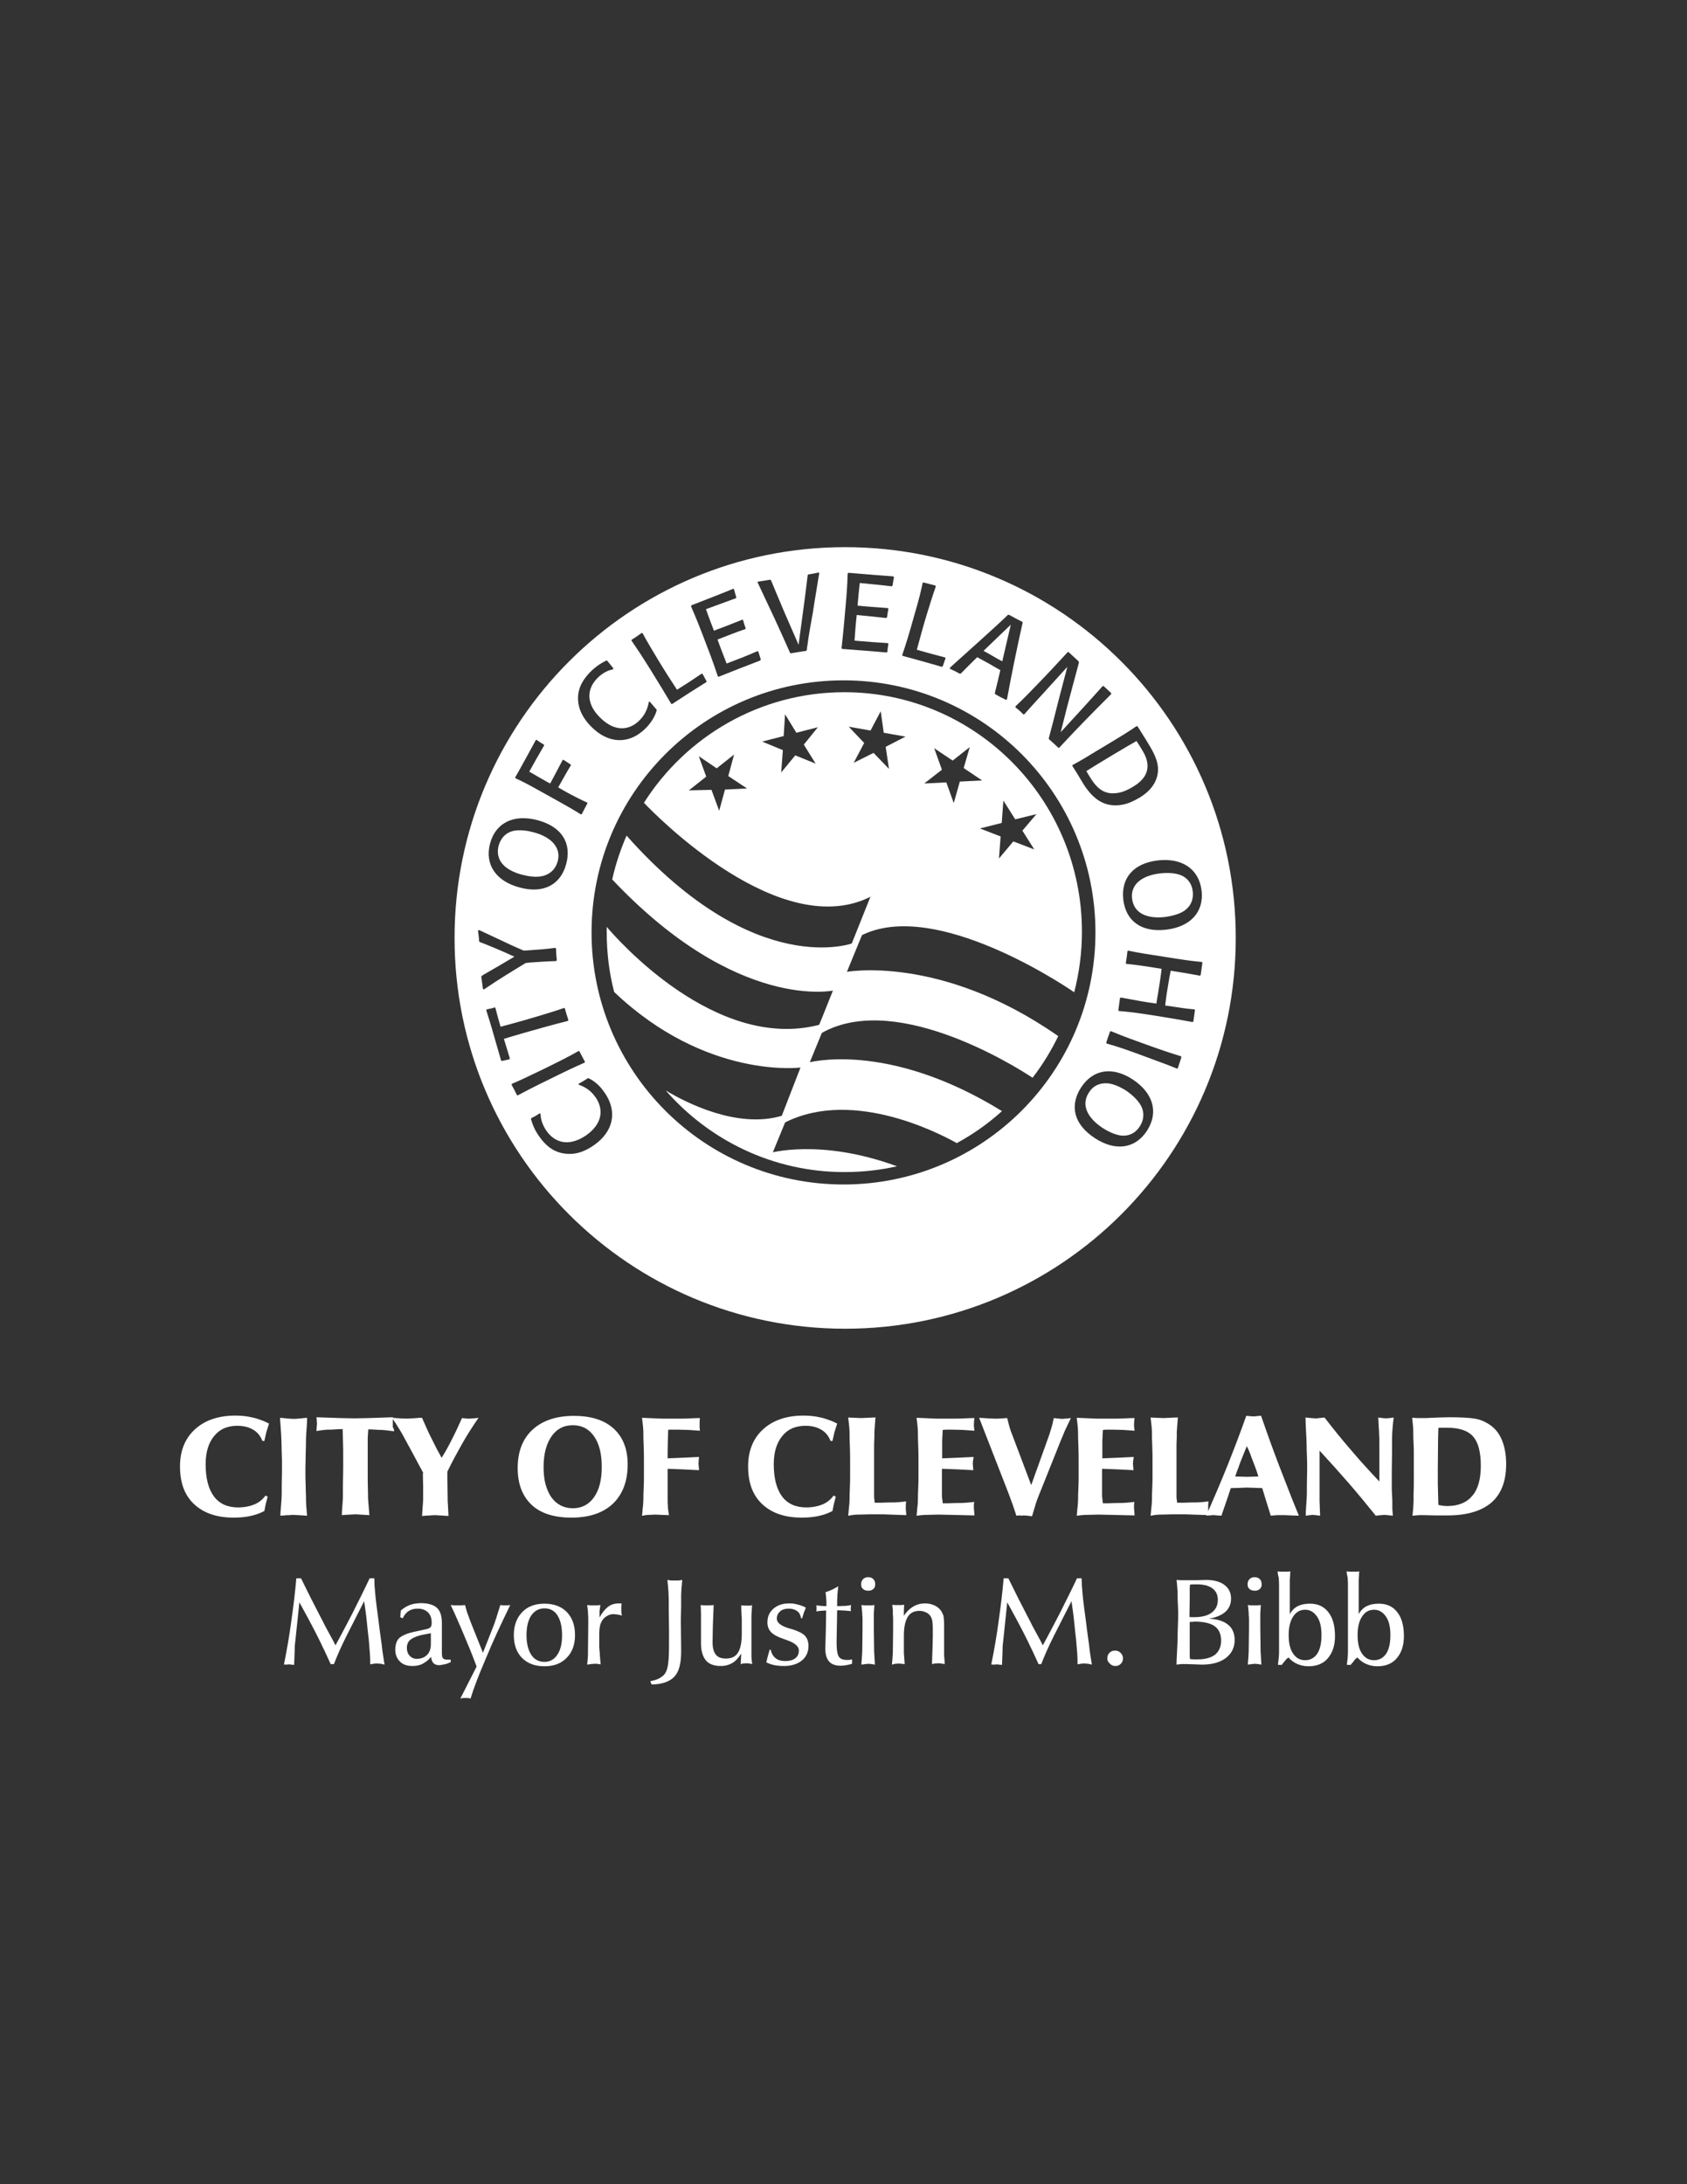 <?xml version="1.0" encoding="utf-8"?>
<!-- Generator: Adobe Illustrator 27.5.0, SVG Export Plug-In . SVG Version: 6.00 Build 0)  -->
<svg version="1.1" id="Layer_1" xmlns="http://www.w3.org/2000/svg" xmlns:xlink="http://www.w3.org/1999/xlink" x="0px" y="0px"
	 viewBox="0 0 612 792" style="enable-background:new 0 0 612 792;" xml:space="preserve">
<rect x="0" y="0" width="612" height="792" fill="#333333" stroke="none"/>
<style type="text/css">
	.st0{clip-path:url(#SVGID_00000034794677775968402960000013153264393997815193_);}
	.st1{fill:#FFFFFF;}
</style>
<g>
	<g>
		<defs>
			<rect id="SVGID_1_" x="163.5" y="197.1" width="286" height="286"/>
		</defs>
		<clipPath id="SVGID_00000079451808057983173430000003756898482096343205_">
			<use xlink:href="#SVGID_1_"  style="overflow:visible;"/>
		</clipPath>
		<g style="clip-path:url(#SVGID_00000079451808057983173430000003756898482096343205_);">
			<path class="st1" d="M189.5,317.2c1.8,0.5,5.1,1.1,7.6,0.4c2.5-0.7,4.4-2.4,5.2-5.2c1.5-5.5-3-9.1-8.7-10.6
				c-1.4-0.4-5.1-1.2-7.8-0.4c-3.7,1.1-4.6,4.3-4.9,5.2c-0.9,3.5,0.5,5.8,1.6,6.9C184.3,315.6,187.8,316.8,189.5,317.2z"/>
			<path class="st1" d="M363.6,239.8l3.1-13.3l-9.9,9.5c1.1,0.6,2.2,1.2,3.2,1.8C361.2,238.5,362.4,239.2,363.6,239.8z"/>
			<path class="st1" d="M410.7,325.9c0.7,5.7,6.1,7.3,12,6.6c1.4-0.2,5.2-0.8,7.4-2.6c3-2.4,2.7-5.7,2.6-6.6c-0.4-3.6-2.6-5.2-4-5.8
				c-2.5-1.2-6.1-1-7.9-0.8c-1.9,0.2-5.1,0.9-7.2,2.5C411.5,320.7,410.3,323.1,410.7,325.9z"/>
			<path class="st1" d="M405.6,287.5c1.8-0.3,3.6-1.1,5.4-2.2c1.1-0.7,4.6-2.7,5.2-6.4c0.5-3-1.1-5.7-1.9-7c-0.7-1.2-1.3-2.1-2-3.2
				c-2.1,1.2-3.4,1.9-8.4,4.9c-6.1,3.7-6.8,4.1-9.8,6C396.8,284.2,399.3,288.6,405.6,287.5z"/>
			<path class="st1" d="M408.6,395.5c-1.6-1-4.5-2.6-7.1-2.7c-2.6-0.1-5,0.9-6.5,3.4c-3.1,4.8,0,9.5,5,12.8c1.2,0.8,4.5,2.7,7.3,2.8
				c3.9,0.1,5.7-2.6,6.2-3.4c1.9-3,1.3-5.6,0.6-7.1C412.9,398.7,410,396.5,408.6,395.5z"/>
			<path class="st1" d="M306.6,198.4c-78.3,0-141.7,63.4-141.7,141.7s63.4,141.7,141.7,141.7c78.3,0,141.7-63.4,141.7-141.7
				S384.9,198.4,306.6,198.4z M435.9,322.9c0.9,7.6-3.8,13.1-12.8,14.2c-9.2,1.1-14.7-3.3-15.6-10.9c-0.9-8,3.9-13.2,12.5-14.2
				C428.6,311,434.9,314.9,435.9,322.9z M412.3,263.3l0.4,0.1l3,4.8c2.4,3.9,4.5,7.3,4.4,11.1c-0.2,6.1-5.6,9.3-7,10.1
				c-1.9,1.1-3.8,2-6,2.4c-6.6,1.2-10.4-2.5-12.8-5.7c-0.9-1.2-1.2-1.7-3.9-6.2l-1.4-2.2l0.1-0.3c2.8-1.5,5.3-3,8.7-5.1
				C407.2,266.7,409.9,265,412.3,263.3z M376.4,248.1c3.7-3.8,7.3-7.7,10.9-11.6l0.3-0.1c1.8,1.6,2,1.9,3.7,3.4l0.1,0.5
				c-1.4,5.3-2.9,10.7-4.2,15.7l-2.4,9.5l8.7-9.5c4.1-4.5,4.7-5.2,6.5-7.2l0.4,0c1.3,1.2,1.6,1.5,2.7,2.5l0,0.4
				c-3.4,3.4-6.8,6.8-10.1,10.2c-2.5,2.6-5.1,5.3-7.6,8l-1.1,1.2l-0.3,0.1c-1.7-1.6-1.8-1.7-3.5-3.2l0-0.4c1.2-4.5,2.4-9.1,3.5-13.6
				l3.2-12.2l-9,9.9c-1.1,1.2-2.2,2.4-3.3,3.6c-2.2,2.4-2.2,2.5-3.3,3.7l-0.4,0c-1.2-1.2-1.3-1.3-2.8-2.5l0-0.4
				C371.2,253.5,373.8,250.8,376.4,248.1z M345.5,241.3c3.3-3,6.6-5.9,9.9-8.9c5.4-4.9,7.4-6.7,10.2-9.4l0.4-0.1
				c2.4,1.3,2.7,1.5,4.9,2.6l0.1,0.4l-0.2,0.7c-1,4.4-2,9.3-2.8,13.1c-0.8,3.9-2,10-2.7,13.9l-0.3,0.2c-1.8-0.9-2.6-1.3-4-2.1
				l-0.1-0.4c0.9-3.7,1.2-4.7,2-8.3c-1.4-0.8-2.7-1.5-4-2.3c-1.5-0.8-3.1-1.7-4.4-2.4c-2.8,2.7-3.4,3.4-5.9,5.9l-0.4,0.1
				c-1.5-0.8-1.8-1-3.6-1.8l0-0.3C344.9,241.8,345.2,241.6,345.5,241.3z M331.6,223.4c1.7-5.8,2.5-9,3.1-12l0.3-0.2
				c2,0.5,2.4,0.6,4.3,1.1l0.2,0.3c-2.4,6.9-5,15.9-5.2,16.8c-0.8,2.9-1.2,4.4-1.7,6.2c4.2,1.2,5.3,1.5,10.3,2.8l0.1,0.4
				c-0.5,1.2-0.6,1.8-1,2.8l-0.3,0.2c-6.7-1.9-7.2-2.1-14.3-4l-0.1-0.3C328.4,234.4,329.8,229.9,331.6,223.4z M306.5,222.7
				c0.6-6.5,0.9-10.2,1-14.7l0.3-0.3c7.6,0.6,9.2,0.8,16.3,1.3l0.2,0.3c-0.2,1.2-0.3,1.6-0.5,3l-0.3,0.3c-5-0.6-6.7-0.7-11.6-1.2
				c-0.4,3.6-0.5,4.7-0.8,8.2c4.8,0.5,6.2,0.5,11,0.9l0.2,0.3c-0.3,1.3-0.3,1.7-0.5,3l-0.3,0.3c-4.5-0.5-5.5-0.6-10.7-1.1
				c-0.5,4.5-0.5,5.6-0.8,9.3c5.9,0.5,7.1,0.6,12.1,0.9l0.2,0.3c-0.2,1.3-0.3,1.6-0.4,2.9l-0.3,0.2c-7.6-0.7-8.8-0.7-16.1-1.3
				l-0.2-0.3C305.6,231.9,305.9,229.8,306.5,222.7z M275,210.9c2.2-0.3,2.5-0.4,4.4-0.7l0.3,0.2c1.1,2.6,1.4,3.5,4.9,11.7l5.1,11.7
				l1.7-12.6c0.6-4.2,1.1-8.4,1.6-12.6l0.2-0.3c1.8-0.3,2-0.3,3.8-0.7l0.2,0.2c-0.3,2-2,12-2.3,14.2c-0.7,4-1.5,8.1-2,12.1
				c-0.1,0.5-0.2,1-0.2,1.6l-0.2,0.3c-2.6,0.4-2.8,0.4-5.6,0.9l-0.3-0.2c-1.8-4.1-3.7-8.3-5.6-12.4c-1-2.1-5.9-12.6-6.2-13.2
				L275,210.9z M250.8,219.5c7.1-2.8,8.6-3.3,15.2-6l0.3,0.2c0.3,1.1,0.4,1.6,0.8,2.9l-0.1,0.3c-4.7,1.7-6.3,2.3-10.9,4
				c1.2,3.4,1.6,4.4,2.9,7.8c4.5-1.7,5.8-2.2,10.3-4l0.3,0.2c0.3,1.3,0.5,1.7,0.9,2.9l-0.1,0.3c-4.3,1.5-5.2,1.9-10.1,3.8
				c1.5,4.2,2,5.2,3.3,8.7c5.5-2.1,6.6-2.5,11.2-4.5l0.3,0.2c0.4,1.3,0.5,1.5,0.9,2.8l-0.2,0.4c-7.1,2.7-8.2,3.2-15.1,5.9l-0.3-0.2
				c-1-2.9-1.6-4.9-4.2-11.6c-2.3-6.1-3.7-9.6-5.5-13.7L250.8,219.5z M229.1,232c1.8-1.1,2.1-1.4,3.7-2.5l0.3,0.1
				c3.5,6.4,8.5,14.3,9,15.1c1.6,2.5,2.5,3.9,3.5,5.4c3.7-2.3,4.6-2.9,8.9-5.8l0.4,0.1c0.6,1.2,0.9,1.6,1.4,2.6l0,0.3
				c-5.9,3.7-6.4,4-12.5,8l-0.3-0.1c-1.6-2.7-4-6.7-7.6-12.5c-3.2-5.1-5-7.8-6.8-10.4L229.1,232z M214.1,243.7
				c2.5-2.5,4.7-3.6,5.9-4.2l0.3,0.1c0.9,1.1,1.1,1.4,2.2,2.7l-0.1,0.4c-0.9,0.2-3.2,0.7-5.6,3.1c-4.4,4.4-3.8,9.8,0.9,14.4
				c5.2,5.2,10.5,4.8,14.3,1c2.6-2.6,3.1-5.3,3.4-6.7l0.3-0.1c1.2,1.4,1.5,1.8,2.5,2.9l0,0.4c-0.3,1-1.2,3.6-4,6.4
				c-6,6-13.6,5.6-19.7-0.6c-1.3-1.3-4.6-4.8-4.8-9.8C209.5,248.9,212.2,245.7,214.1,243.7z M194.4,268.3l0.3,0
				c1.1,0.8,1.3,0.9,2.6,1.7l0.1,0.3c-2.4,4.2-3.1,5.3-5.4,9.5c1.4,0.8,4.8,2.8,6.8,3.9l0.8,0.4c2.1-3.9,2.7-5.1,4.5-8.5l0.3-0.1
				c1.5,1,1.7,1.1,2.6,1.7l0.1,0.3c-2,3.3-2.3,4-4.6,8c1.4,0.9,6.6,3.8,10.5,5.5l0.1,0.3c-1,1.9-1.2,2.2-2.1,4l-0.3,0
				c-2.5-1.6-4.4-2.7-14.5-8.3c-4.8-2.7-7-3.8-9.2-4.8l-0.1-0.3C188.2,279.7,193.1,270.7,194.4,268.3z M177.8,305.8
				c2-7.4,8.5-10.7,17.2-8.4c9,2.4,12.4,8.5,10.4,15.9c-2.1,7.8-8.6,10.8-16.9,8.5C180.1,319.6,175.7,313.6,177.8,305.8z
				 M175.2,358.6c-0.1-0.7-0.2-1.5-0.3-2.2c-0.1-0.8-0.2-1.5-0.3-2.2l0.1-0.3c0.2-0.1,0.4-0.2,0.6-0.4c5.4-3.1,6.1-3.5,11.3-6.6
				c-4-1.9-9.6-4.2-12.5-5.3l-0.3-0.3c-0.1-1.9-0.2-2.2-0.4-3.8l0.3-0.3c2.8,1.3,3.4,1.6,9,4.2c4.4,2.1,4.8,2.2,7.3,3.3
				c1.3-0.1,2.1-0.1,3-0.2c1.8-0.1,5.6-0.4,8.4-0.8l0.3,0.2c0.1,2,0.1,2.6,0.3,4.3l-0.3,0.3c-2.3,0-7.4,0.4-9.2,0.5
				c-0.8,0.1-1.3,0.1-1.8,0.2c-4.8,2.9-9.4,5.7-15.2,9.6L175.2,358.6z M184.9,384.1c-1.3,0.3-1.5,0.3-2.8,0.6l-0.3-0.1
				c-0.8-2.7-2-7-2.8-9.7c-0.8-2.9-1.7-5.7-2.6-8.6l0.2-0.3c1.3-0.3,1.8-0.3,2.8-0.7l0.3,0.1c0.8,3.2,1,3.7,1.9,6.9
				c3.8-1,4.4-1.2,7.7-2.1c9.4-2.7,13-3.9,15.3-4.7l0.3,0.1c0.6,2.1,0.6,2.2,1.3,4.3l-0.2,0.3c-5.3,1.3-10.5,2.8-15.8,4.3
				c-3.8,1.1-5.8,1.7-7.4,2.2c1,3.2,1.1,3.6,2.1,6.9L184.9,384.1z M187.6,397.2c-0.8-1.5-1-2.1-2-3.8l0.1-0.4
				c2.4-1,5.2-2.3,11.2-5.2c6.7-3.3,9.5-4.7,13-6.7l0.3,0.1c0.8,1.5,1,2,2,3.8l-0.1,0.3c-2.2,1-4.1,1.8-8.6,4
				c-5.3,2.6-10.5,5.1-15.7,7.9L187.6,397.2z M215.4,415.3c-1.6,1.1-5.5,3.7-10.5,3c-4.9-0.6-7.6-3.9-9.2-6.1
				c-2.1-2.9-2.7-5.2-3.1-6.5l0.2-0.3c1.3-0.6,1.6-0.8,3-1.7l0.3,0.2c0,0.9,0.2,3.3,2.1,6.1c3.6,5.1,9,5.4,14.4,1.7
				c6-4.2,6.5-9.5,3.4-13.9c-2.1-3-4.7-4-6.1-4.5l0-0.3c1.6-0.9,2.1-1.2,3.3-2l0.4,0c1,0.5,3.4,1.8,5.6,5
				C224.2,403,222.5,410.4,215.4,415.3z M306,429.5c-50.5,0-91.4-40.9-91.4-91.4s40.9-91.4,91.4-91.4c50.5,0,91.4,40.9,91.4,91.4
				S356.5,429.5,306,429.5z M416.1,410c-4.2,6.5-11.4,7.6-18.9,2.7c-7.8-5.1-9.2-11.9-5-18.4c4.4-6.7,11.5-7.6,18.7-2.9
				C418.2,396.2,420.5,403.2,416.1,410z M427.3,387.3l-0.3,0.2c-2.4-1-5.3-2.1-11.6-4.4c-7-2.6-10-3.6-13.9-4.7l-0.2-0.3
				c0.5-1.6,0.7-2.1,1.4-4.1l0.3-0.1c2.2,0.9,4.1,1.7,8.8,3.4c5.5,2,11,4,16.6,5.7l0.2,0.3C428.1,384.8,427.9,385.4,427.3,387.3z
				 M435.4,353.8c-2.3-0.4-5.4-1-10.7-1.8c-0.4,2-0.6,3.1-1,5.6c-0.6,3.5-0.8,5.2-1,7c7.3,1.1,8.2,1.2,10.6,1.4l0.2,0.2
				c-0.3,2.1-0.3,2.4-0.6,4.3l-0.3,0.1c-3.7-0.7-6.1-1.1-12.8-2.2c-7.5-1.2-10.3-1.5-13.9-1.8l-0.2-0.3c0.3-2,0.3-2.2,0.6-4.4
				l0.3-0.2c4.3,0.8,8.9,1.7,12.9,2.2c0.1-0.9,0.3-1.8,0.6-3.6c0.5-3,1-6.3,1.3-9c-7.3-1.2-9.9-1.5-12.8-1.8l-0.2-0.2
				c0.3-2.1,0.4-2.2,0.6-4.4l0.3-0.2c3.7,0.8,5.7,1.1,17.3,2.9c5.2,0.8,7,1,9.4,1.2l0.2,0.3c-0.3,2-0.3,2.4-0.6,4.3L435.4,353.8z"/>
		</g>
		<g style="clip-path:url(#SVGID_00000079451808057983173430000003756898482096343205_);">
			<g>
				<path class="st1" d="M278.8,418.2l3.8-10c24.6-14.4,57.2,2.2,64.5,6.3c5.9-3.2,11.4-7.1,16.4-11.6c-42-25.9-70.7-17.5-70.7-17.5
					l3.9-10c26.3-16.7,70.2,10.3,77.9,15.4c3.6-4.7,6.7-9.7,9.3-15.1c-43-30-77.4-23.2-77.4-23.2l4.5-12.5
					c25.4-14.9,71.7,15,78.7,19.8c1.8-7,2.8-14.4,2.8-21.9c0-48-38.6-86.9-86.2-86.9c-30.5,0-57.4,16-72.7,40.1
					c3.8,4,50,51.5,83.1,33.6l-7,17.2c0,0-35.5,13.9-82.4-38.9c-2.2,5.1-4,10.4-5.2,15.9c45.6,48.3,80.7,40.2,80.7,40.2l-5.6,12.5
					c-37.7,9.8-73.6-31.4-77.1-35.5c0,0.6,0,1.3,0,1.9c0,7.5,0.9,14.8,2.7,21.7c33.4,31.8,67.6,27.4,67.6,27.4l-6.8,17.5
					c-16.2,4.8-35-4.9-42.1-9.2c15.8,18.1,39,29.6,64.8,29.6c6.6,0,12.9-0.7,19.1-2.1C297.3,412.6,278.8,418.2,278.8,418.2z
					 M363.4,298.4l0.6-8.1l4.3,6.8l7.7-1.9l-5.1,6l4.3,6.8l-7.6-2.9l-5.2,6.2l0.6-8l-7.5-2.9L363.4,298.4z M338.9,271.3l6.7,4.5
					l6.2-4.9l-2.2,7.6l6.7,4.5l-8.1,0.4l-2.2,7.8l-2.7-7.5l-8,0.4l6.4-5L338.9,271.3z M263,286.3l-2.1,7.7l-2.8-7.6l-8.2,0.2l6.3-5
					l-2.7-7.4l6.5,4.4l6.3-5l-2.1,7.8l6.8,4.5L263,286.3z M288.5,273.9l-5.1,6.2l0.6-8.1l-7.5-3.1l7.8-2l0.5-7.9l4.1,6.7l7.8-2
					l-5.1,6.3l4.3,6.9L288.5,273.9z M316.9,273l-7.2,3.6l3.8-7.2l-5.6-5.9l7.9,1.4l3.7-7l1.1,7.8l7.9,1.4l-7.2,3.7l1.2,8L316.9,273z
					"/>
			</g>
			<polygon class="st1" points="315.8,325.1 319.1,323.5 279.6,419.7 278.2,419.1 			"/>
		</g>
	</g>
	<g>
		<path class="st1" d="M95.2,522.5c-0.7-1.8-1.8-3.2-3.4-4.1c-1.5-0.9-3.4-1.4-5.7-1.4c-3.6,0-6.4,1.2-8.4,3.7
			c-2,2.4-3.1,5.8-3.1,10.2c0,5.1,1,9,3,11.7c2,2.7,5,4,8.8,4c2.2,0,4.2-0.4,5.9-1.1c1.7-0.7,3-1.8,4-3.2l0.8,0.4l-0.7,2.7l-0.5,2.5
			c-1.5,0.8-3.2,1.4-5,1.8s-3.9,0.6-6.1,0.6c-6.1,0-10.9-1.6-14.4-4.9s-5.1-7.8-5.1-13.7c0-5.6,1.8-10.1,5.4-13.4s8.5-5,14.7-5
			c2.1,0,4.2,0.2,6.2,0.7c1,0.2,2,0.5,3,0.9c1,0.3,2,0.8,3,1.3l-1,3.2l-0.7,3.1H95.2z"/>
		<path class="st1" d="M101.7,549.6c0-0.8,0.1-1.8,0.2-2.9c0.2-2.5,0.3-4.1,0.3-4.9c0-1.4,0-2.4,0-3.2c0.1-3.9,0.1-6.1,0.1-6.7
			c0-1.7,0-3.4-0.1-5.2c0-1.7-0.1-3.1-0.1-4.2c0-0.7-0.1-2.5-0.3-5.3c-0.1-1.3-0.2-2.3-0.2-3.1l3.2,0.3l1.9,0.1l1.5-0.1l3.2-0.3
			c0,0.8,0,1.8-0.1,2.9c-0.2,2.6-0.3,4.3-0.3,5c0,1.1,0,2.8-0.1,5.2c0,2.3-0.1,3.9-0.1,4.7v2c0,1.4,0,3.1,0.1,5.1
			c0,2,0.1,3.1,0.1,3.4c0,1.2,0,2.3,0.1,3.6c0.1,1.2,0.2,2.4,0.3,3.6l-3.1-0.2l-2.1-0.1l-1.3,0.1c-0.6,0-1.1,0-1.7,0.1
			C102.6,549.5,102.1,549.6,101.7,549.6z"/>
		<path class="st1" d="M143,519c-0.8-0.1-1.6-0.2-2.4-0.3c-0.8-0.1-1.6-0.2-2.3-0.2c-0.4,0-1.1,0-2.2-0.1c-1.1-0.1-1.9-0.1-2.5-0.1
			l-0.2,3.1v4.2v2.1c0,2.9,0,5.3,0,7.2c0,1.9,0,4,0.1,6.5c0,1.2,0,2.2,0.1,3.1c0.1,0.9,0.2,2.5,0.4,4.9l-3.3-0.2l-1.7-0.1l-2,0.1
			c-0.6,0-1.6,0.1-3,0.2c0-0.6,0.1-2.2,0.3-4.7c0.1-1.2,0.1-2.2,0.1-3c0-1.4,0-2.5,0-3.3c0.1-4,0.1-6.2,0.1-6.8c0-0.5,0-1.5,0-2.8
			s0-2.4,0-3.2l-0.2-7.4c-0.6,0-1.5,0-2.6,0.1c-1.1,0.1-1.8,0.1-2.2,0.1c-0.6,0-1.2,0-1.8,0.1c-0.1,0-1.1,0.1-2.9,0.4l0-0.2l0.2-2.5
			l-0.1-1.3l-0.1-1l8.7,0.3l5.2,0.1l4.9-0.1l9-0.3l-0.1,1.4l0,0.9l0,1.3C142.9,518,142.9,518.5,143,519z"/>
		<path class="st1" d="M153.6,534.2l-5-9.3l-0.5-0.9c-1.1-2-2-3.8-3-5.4c-1-1.7-2-3.2-2.9-4.5l3,0.2l2.2,0.1l2.1-0.1
			c0.2,0,0.7,0,1.5-0.1s1.5-0.1,2.1-0.1c1.2,2.7,2.3,5.3,3.5,7.6c1.1,2.3,2.3,4.6,3.6,6.9c1.3-2,2.5-4.2,3.7-6.6
			c1.2-2.3,2.4-4.9,3.7-7.8l2,0.2l0.8,0l1.3-0.1c0.5,0,1.1-0.1,1.9-0.2c-2.2,3.2-4.2,6.3-6,9.5c-1.8,3.2-3.6,6.5-5.3,10v2.6l0.1,7
			c0,0.7,0,1.5,0.1,2.5c0.1,2.2,0.2,3.5,0.2,4l-3.1-0.2l-1.9-0.1l-1.6,0.1c-0.6,0-1.6,0.1-3,0.2l0.4-5.7c0-0.8,0-1.8,0-3.1
			c0-1.2,0-1.9,0-2.1l-0.1-4.4V534.2z"/>
		<path class="st1" d="M187.8,532.3c0-5.9,1.8-10.6,5.4-13.9c3.6-3.3,8.6-5,15-5c6.2,0,11,1.5,14.4,4.6c3.4,3.1,5.1,7.4,5.1,13
			c0,6.1-1.8,10.8-5.3,14.2c-3.6,3.4-8.6,5.1-15.1,5.1c-6.2,0-11.1-1.5-14.4-4.6C189.5,542.5,187.8,538.1,187.8,532.3z M197.2,531.9
			c0,2.4,0.2,4.4,0.7,6.3c0.5,1.8,1.2,3.4,2.1,4.7c1.9,2.6,4.5,4,7.8,4c3.2,0,5.8-1.3,7.7-4c1.9-2.7,2.8-6.3,2.8-11
			c0-4.7-0.9-8.4-2.8-11.1c-1.9-2.7-4.4-4-7.7-4s-5.8,1.3-7.7,4C198.2,523.5,197.2,527.2,197.2,531.9z"/>
		<path class="st1" d="M232.9,549.6c0.1-0.9,0.2-1.7,0.2-2.1c0.2-1.6,0.3-2.8,0.3-3.8c0-0.8,0-2.1,0.1-4s0.1-3.3,0.1-4.2v-3.6v-2.2
			c0-1.6,0-3.5-0.1-5.6s-0.1-3.3-0.1-3.6c0-1,0-2-0.1-2.9s-0.2-2.1-0.4-3.5l7.1,0.3h3h4.4c0.4,0,1.5,0,3.1-0.1s2.8-0.1,3.4-0.1
			l-0.1,1.3l0,1l0,1l0.1,1.3l-4.1-0.3l-4.1-0.1h-2.1c-0.2,0-0.4,0-0.6,0c-0.2,0-0.4,0-0.6,0.1l-0.1,3.2l-0.1,4.4v2.7l5-0.2l6.4-0.3
			l-0.1,0.8l-0.1,1.6l0.1,1.3l0.1,1.1l-6-0.3l-5.4-0.2v9.7c0,0.5,0,1.1,0,1.7c0,0.7,0,1.4,0.1,2.1c0,0.6,0,1,0.1,1.4s0.1,1,0.3,1.9
			l-2.9-0.1l-2.1-0.1l-2.1,0.1c-0.3,0-0.7,0-1.4,0.1C233.4,549.6,233,549.6,232.9,549.6z"/>
		<path class="st1" d="M301.3,522.5c-0.7-1.8-1.8-3.2-3.4-4.1c-1.5-0.9-3.4-1.4-5.7-1.4c-3.6,0-6.4,1.2-8.4,3.7
			c-2,2.4-3.1,5.8-3.1,10.2c0,5.1,1,9,3,11.7c2,2.7,5,4,8.8,4c2.2,0,4.2-0.4,5.9-1.1c1.7-0.7,3-1.8,4-3.2l0.8,0.4l-0.7,2.7l-0.5,2.5
			c-1.5,0.8-3.2,1.4-5,1.8s-3.9,0.6-6.1,0.6c-6.1,0-10.9-1.6-14.4-4.9s-5.1-7.8-5.1-13.7c0-5.6,1.8-10.1,5.4-13.4s8.5-5,14.7-5
			c2.1,0,4.2,0.2,6.2,0.7c1,0.2,2,0.5,3,0.9c1,0.3,2,0.8,3,1.3l-1,3.2l-0.7,3.1H301.3z"/>
		<path class="st1" d="M307.7,549.6c0.1-0.9,0.2-1.7,0.2-2.1c0.2-1.6,0.3-2.8,0.3-3.8c0-0.8,0-2.1,0.1-4s0.1-3.3,0.1-4.2v-3.6v-2.2
			c0-1.6,0-3.5-0.1-5.6s-0.1-3.3-0.1-3.6c0-1,0-2-0.1-2.9s-0.2-2.1-0.4-3.6l2.3,0.1l2.4,0.1l4.3-0.2h0.4c0.2,0,0.3,0,0.5-0.1
			l-0.4,5.3c0,0.8,0,1.4,0,1.9c-0.1,2-0.1,3.2-0.1,3.5v1.2v12.3c0,0.7,0,1.4,0,2.2s0,1.5,0,2.3c0,0.4,0,0.8,0.1,1.2s0.1,0.8,0.1,1.1
			c0.9,0,1.6,0,2.2,0c2.2-0.1,3.4-0.1,3.6-0.1c0.9,0,1.8,0,2.8-0.1c1.3-0.1,2.2-0.2,2.8-0.3l-0.1,1.4l0,1.1c0,0.1,0,0.3,0,0.5
			c0,0.2,0.1,0.6,0.1,1l0.1,1l-8.6-0.3h-4.5l-4,0.1c-0.5,0-1.2,0-2.1,0.1S308,549.6,307.7,549.6z"/>
		<path class="st1" d="M332.5,549.6c0.1-0.9,0.2-1.7,0.2-2.1c0.2-1.6,0.3-2.8,0.3-3.8c0-0.8,0-2.1,0.1-4c0.1-1.9,0.1-3.3,0.1-4.2
			v-3.6v-2.2c0-1.6,0-3.5-0.1-5.6c-0.1-2.1-0.1-3.3-0.1-3.6c0-1,0-2-0.1-2.9s-0.2-2.1-0.4-3.5l7.1,0.3h3h4.4c0.4,0,1.5,0,3.1-0.1
			c1.7-0.1,2.8-0.1,3.4-0.1l-0.1,0.6l-0.1,1.7c0,0.1,0,0.3,0,0.6s0.1,0.6,0.1,1l0.1,0.7l-4.1-0.3l-4.1-0.1h-2.1l-1.2,0.1l-0.2,3.8
			v3.8v2.7l5-0.2l6.4-0.3l-0.2,1.3l-0.1,1.1l0.1,1.3l0.1,1.1l-5.8-0.3l-5.6-0.2v5.7c0,0.5,0,1.3,0,2.1s0,1.5,0,1.8
			c0,0.4,0,0.8,0.1,1.2s0.1,1,0.2,1.7c0.9,0,1.6,0,2.1,0c2.2-0.1,3.4-0.1,3.6-0.1c0.9,0,1.8,0,2.8-0.1c1.3-0.1,2.2-0.2,2.9-0.3
			l-0.1,1l0,1.4l0.1,1l0.1,1.5l-8.6-0.2l-4.5-0.1l-4,0.1c-0.5,0-1.2,0-2.1,0.1S332.8,549.6,332.5,549.6z"/>
		<path class="st1" d="M368.7,549.6c-0.8-2.6-1.8-5.4-2.9-8.3l-0.2-0.5l-10.4-26.7l3.2,0.2l2.2,0.1l1.4,0l3.4-0.2
			c0.3,1.3,0.6,2.5,0.9,3.5s0.6,1.9,1,2.8l6.8,18l6.5-18.1l0.9-2.9c0.2-0.6,0.3-1.1,0.4-1.6c0-0.2,0.2-0.7,0.4-1.7l1.9,0.2l1.1,0.1
			l1.2-0.1c0.4,0,1.1-0.1,2-0.2l-2.2,4.6l-1.7,4.1l-7.2,18c-0.3,0.6-0.5,1.3-0.8,2c-0.3,0.7-0.5,1.4-0.8,2.2l-1.4,4.7l-1.7-0.2
			l-1.2-0.1l-1.2,0.1C370.1,549.4,369.5,549.5,368.7,549.6z"/>
		<path class="st1" d="M390.6,549.6c0.1-0.9,0.2-1.7,0.2-2.1c0.2-1.6,0.3-2.8,0.3-3.8c0-0.8,0-2.1,0.1-4c0.1-1.9,0.1-3.3,0.1-4.2
			v-3.6v-2.2c0-1.6,0-3.5-0.1-5.6c-0.1-2.1-0.1-3.3-0.1-3.6c0-1,0-2-0.1-2.9s-0.2-2.1-0.4-3.5l7.1,0.3h3h4.4c0.4,0,1.5,0,3.1-0.1
			c1.7-0.1,2.8-0.1,3.4-0.1l-0.1,0.6l-0.1,1.7c0,0.1,0,0.3,0,0.6c0,0.3,0.1,0.6,0.1,1l0.1,0.7l-4.1-0.3l-4.1-0.1h-2.1l-1.2,0.1
			l-0.2,3.8v3.8v2.7l5-0.2l6.4-0.3l-0.2,1.3l-0.1,1.1l0.1,1.3l0.1,1.1l-5.8-0.3l-5.6-0.2v5.7c0,0.5,0,1.3,0,2.1s0,1.5,0,1.8
			c0,0.4,0,0.8,0.1,1.2c0,0.4,0.1,1,0.2,1.7c0.9,0,1.6,0,2.1,0c2.2-0.1,3.4-0.1,3.6-0.1c0.9,0,1.8,0,2.8-0.1
			c1.3-0.1,2.2-0.2,2.9-0.3l-0.1,1l0,1.4l0.1,1l0.1,1.5l-8.6-0.2l-4.5-0.1l-4,0.1c-0.5,0-1.2,0-2.1,0.1S390.9,549.6,390.6,549.6z"/>
		<path class="st1" d="M417.4,549.6c0.1-0.9,0.2-1.7,0.2-2.1c0.2-1.6,0.3-2.8,0.3-3.8c0-0.8,0-2.1,0.1-4c0.1-1.9,0.1-3.3,0.1-4.2
			v-3.6v-2.2c0-1.6,0-3.5-0.1-5.6c-0.1-2.1-0.1-3.3-0.1-3.6c0-1,0-2-0.1-2.9s-0.2-2.1-0.4-3.6l2.3,0.1l2.4,0.1l4.3-0.2h0.4
			c0.2,0,0.3,0,0.5-0.1l-0.4,5.3c0,0.8,0,1.4,0,1.9c-0.1,2-0.1,3.2-0.1,3.5v1.2v12.3c0,0.7,0,1.4,0,2.2s0,1.5,0,2.3
			c0,0.4,0,0.8,0.1,1.2s0.1,0.8,0.1,1.1c0.9,0,1.6,0,2.2,0c2.2-0.1,3.4-0.1,3.6-0.1c0.9,0,1.8,0,2.8-0.1c1.3-0.1,2.2-0.2,2.8-0.3
			l-0.1,1.4l0,1.1c0,0.1,0,0.3,0,0.5s0.1,0.6,0.1,1l0.1,1l-8.6-0.3h-4.5l-4,0.1c-0.5,0-1.2,0-2.1,0.1S417.7,549.6,417.4,549.6z"/>
		<path class="st1" d="M437.6,549.6c2.7-6.2,5.3-12.2,7.7-18.2c2.4-6,4.7-12,6.8-18h0.2c1.2,0.1,2.1,0.2,2.5,0.2l2.1-0.2h0.6
			c2.2,6.4,4.4,12.5,6.7,18.5c0.6,1.6,1.4,3.5,2.3,5.9c0.7,1.7,1.4,3.7,2.3,5.9c1,2.4,1.8,4.4,2.4,5.9l-2.9-0.1l-2.1-0.1
			c-0.2,0-0.6,0-1.2,0c-0.5,0-1,0-1.3,0c-0.3,0-0.8,0-1.5,0.1c-0.7,0-1.1,0.1-1.2,0.1l-1.5-4.8l-1.6-5.2l-2.5-0.1l-3.2-0.1l-2.3,0.1
			l-3.4,0.1c-0.6,1.9-1.7,5.1-3.3,9.7l-0.1,0.3l-1.6-0.1l-1-0.1c-0.2,0-0.4,0-0.6,0s-0.5,0-0.8,0.1c-0.3,0-0.6,0-0.9,0
			C438,549.5,437.7,549.6,437.6,549.6z M448.1,535.4l0.6,0l3.6,0.1l3.9-0.1h0.3c-0.5-1.8-1.2-3.6-1.9-5.4c-0.3-0.8-0.7-1.7-1-2.7
			c-0.4-1-0.8-2-1.3-2.9l-2.3,5.7c-0.3,0.7-0.5,1.4-0.7,2C448.9,533,448.5,534.1,448.1,535.4z"/>
		<path class="st1" d="M473.7,549.6c0-0.8,0-1.8,0.1-2.9c0.2-2.6,0.3-4.3,0.3-5.1c0-1.4,0-2.5,0-3.3c0.1-3.9,0.1-6.1,0.1-6.5
			c0-1,0-2.4-0.1-4.3c-0.1-1.9-0.1-3.1-0.1-3.7c0-0.9-0.1-2.5-0.2-4.7c-0.1-2.2-0.2-3.9-0.2-5.1l2.1,0.2l1.3,0.1h0.5
			c0.1,0,0.3,0,0.4,0c0.2,0,0.4-0.1,0.5-0.1c0.5,0,1.1-0.1,2.1-0.2c3.1,4,6.3,8,9.7,11.9c3.2,3.8,6.6,7.5,10.2,11.3v-9.8
			c0-1.3,0-2.7,0-4c0-1.3,0-2.4-0.1-3.2c0-0.6,0-1.4-0.1-2.3c-0.1-2-0.2-3.3-0.2-3.9l1.6,0.2l1.1,0.1l1.4-0.1l1.5-0.2
			c-0.2,1.3-0.3,2.5-0.4,3.7c-0.1,1.2-0.2,2.5-0.2,4c0,1.7,0,3.2,0,4.3c-0.1,5.5-0.1,8.8-0.1,10.1v2.5c0,1.2,0,2.4,0.1,3.6
			s0.1,2.1,0.1,2.8c0,0.9,0,1.5,0,2c0,0.4,0.1,1.3,0.2,2.6l-1.9-0.2l-1.2-0.1l-1.2,0.1c-0.4,0-1,0.1-1.9,0.2
			c-3.3-4.1-6.6-8.1-9.9-11.9c-3.4-3.9-6.9-7.8-10.5-11.7v14.4v3.9l0.2,5.3l-1.6-0.2l-1.2-0.1l-0.9,0.1
			C475.1,549.4,474.6,549.5,473.7,549.6z"/>
		<path class="st1" d="M512.4,549.6c0.2-1.7,0.3-2.8,0.3-3.3c0-0.5,0.1-1.1,0.1-1.8c0-0.9,0-1.7,0-2.3c0.1-2.8,0.1-4.4,0.1-4.8V531
			v-3.7c0-1.1,0-2.5-0.1-4.1s-0.1-2.8-0.1-3.4c0-0.9,0-1.8-0.1-2.7c-0.1-0.9-0.2-1.9-0.3-3l2.1,0.1l2.2,0c0.5,0,1.3,0,2.6-0.1
			c1.3,0,2.1-0.1,2.5-0.1l4-0.1c4.4,0,7.5,0.2,9.3,0.5c1.8,0.3,3.3,0.9,4.6,1.7c2.3,1.3,4,3.2,5.1,5.7c1.1,2.5,1.7,5.5,1.7,9.1
			c0,6.2-1.8,10.8-5.3,13.9c-3.6,3.1-8.9,4.7-16,4.7h-4.4l-4-0.1l-1.8,0L512.4,549.6z M521.8,545.7l1.6,0.3l1.5,0.1
			c4.1,0,7.1-1.2,9.2-3.7c2.1-2.4,3.1-6.1,3.1-10.9c0-4.9-0.9-8.5-2.8-10.6c-1.9-2.2-5.1-3.2-9.5-3.2h-1.8c-0.2,0-0.4,0-0.6,0
			c-0.2,0-0.4,0-0.7,0.1l-0.1,3.9l-0.1,10.8v5.4L521.8,545.7z"/>
		<path class="st1" d="M103,603.6c1.1-5.4,2-10.7,2.7-15.9c0.3-2.4,0.7-4.9,1-7.6c0.3-2.7,0.6-5.3,0.8-7.8h1.7
			c2.3,4.7,4.5,9.1,6.6,13.1c1.3,2.4,1.9,3.7,2,3.9c0.4,0.8,1.1,2,2,3.7c0.8,1.4,1.4,2.6,1.9,3.6c2-3.6,4-7.5,6.1-11.5
			c1.1-2.3,2.2-4.3,3.1-6.2c1.1-2.2,2.1-4.3,3.2-6.6h1.7c0,1.7,0.1,3.5,0.3,5.4c0.1,1.2,0.3,3,0.6,5.3c0.4,3.3,0.7,5,0.7,5.3
			c0.2,1.6,0.4,3.4,0.7,5.4c0.3,2,0.5,3.5,0.6,4.7c0.2,1.2,0.4,2.9,0.8,5.2l-1.3-0.3l-1.3-0.1c-0.2,0-0.5,0-0.7,0
			c-0.2,0-0.5,0.1-0.7,0.1c-0.2,0-0.6,0.1-1.2,0.2c0-1.2,0-2.4-0.1-3.7s-0.2-2.6-0.3-3.8s-0.2-2.5-0.4-3.8c-0.2-2-0.4-4-0.6-5.8
			s-0.5-3.7-0.8-5.8l-6.4,12.6c-1,2-1.9,3.9-2.7,5.7c-0.7,1.6-1.3,3.1-1.9,4.6l-0.2-0.1h-0.3h-0.4l-0.2,0.1c-0.9-2-1.5-3.3-1.8-3.9
			c-0.6-1.4-1.3-2.6-1.8-3.8c-0.2-0.4-0.8-1.6-1.9-3.8c-1-1.9-1.9-3.7-2.9-5.5s-2-3.7-3-5.5l-1.3,12.5c-0.1,0.8-0.2,1.7-0.3,2.7
			c-0.1,0.9-0.1,1.7-0.1,2.4l-0.2,5.1l-1-0.1l-0.9-0.1l-0.9,0.1c-0.1,0-0.3,0-0.4,0C103.5,603.5,103.3,603.5,103,603.6z"/>
		<path class="st1" d="M156.4,600.8c-0.9,1.1-2,1.9-3.1,2.5c-1.1,0.6-2.4,0.8-3.7,0.8c-1.9,0-3.4-0.5-4.5-1.6s-1.7-2.5-1.7-4.3
			c0-1.9,0.5-3.3,1.4-4.2c1-0.9,2.9-1.8,5.9-2.4l4.1-0.9c0.6-0.1,1.1-0.4,1.4-0.7c0.3-0.3,0.4-0.9,0.4-1.6c0-1.6-0.4-2.8-1.3-3.7
			c-0.9-0.9-2.1-1.4-3.8-1.4c-1.3,0-2.4,0.3-3.3,0.9c-0.9,0.6-1.6,1.5-2.1,2.6l-0.9-0.4l0.2-2.4c1-0.9,2-1.5,3.2-2
			c0.6-0.2,1.2-0.4,1.9-0.5c0.7-0.1,1.4-0.2,2.1-0.2c2.7,0,4.7,0.6,5.9,1.7s1.8,2.9,1.8,5.5v10.7c0,1.1,0.1,1.8,0.4,2.1
			c0.3,0.3,0.8,0.5,1.5,0.5h0.2l1.1,0v0.9c-0.9,0.4-1.6,0.7-2.3,0.8s-1.3,0.3-1.8,0.3c-0.9,0-1.6-0.2-2.1-0.7
			C156.8,602.6,156.5,601.9,156.4,600.8z M156.4,592.2l-2.7,0.5c-2.1,0.4-3.6,1-4.6,1.7s-1.5,1.8-1.5,3.1c0,1.2,0.3,2.1,1,2.9
			c0.7,0.7,1.5,1.1,2.6,1.1c1.5,0,2.8-0.5,3.7-1.4c0.9-0.9,1.4-2.2,1.4-3.8V592.2z"/>
		<path class="st1" d="M172.9,604.3c-1.4-3.8-2.9-7.5-4.4-11c-0.8-1.9-1.6-3.8-2.4-5.6c-0.8-1.9-1.7-3.8-2.6-5.7l1.3,0.1l1.4,0h0.5
			c0.2,0,0.4,0,0.5,0c0.2,0,0.3,0,0.3,0l1.2-0.1c0.2,0.8,0.4,1.4,0.5,1.8c0.1,0.4,0.3,1,0.6,1.8s0.5,1.4,0.7,1.9
			c0.2,0.5,0.4,1.1,0.7,1.8l4,10l3.7-9.4c0.3-0.6,0.6-1.7,1.1-3.1l1.5-4.8l0.9,0.1l0.9,0h0.4c0.1,0,0.2,0,0.3,0c0.1,0,0.2,0,0.3,0
			l0.8-0.1c-3.4,7-6.4,13.4-8.9,19.5c-2.5,5.8-4.3,10.5-5.5,14.4l-0.9-0.2l-0.9,0c-0.1,0-0.3,0-0.4,0s-0.3,0-0.5,0l-1,0.2
			L172.9,604.3z"/>
		<path class="st1" d="M208.6,592.9c0,3.4-1,6.2-3,8.2c-2,2.1-4.7,3.1-8.1,3.1c-3.4,0-6.1-1-8.1-3c-2-2-3-4.8-3-8.3
			c0-3.4,1-6.2,3-8.3c2-2.1,4.7-3.1,8.1-3.1c3.4,0,6.1,1,8.1,3C207.6,586.6,208.6,589.3,208.6,592.9z M203.9,592.9
			c0-3.1-0.6-5.5-1.7-7.2c-1.1-1.7-2.7-2.5-4.7-2.5c-2,0-3.6,0.9-4.8,2.6c-1.1,1.7-1.7,4.1-1.7,7.1c0,3,0.6,5.4,1.7,7.1
			s2.7,2.6,4.8,2.6c2,0,3.6-0.9,4.7-2.6C203.4,598.2,203.9,595.9,203.9,592.9z"/>
		<path class="st1" d="M213,603.6c0.1-0.6,0.1-1.3,0.2-2c0.1-0.7,0.1-1.5,0.1-2.5l0.1-9.8c0-0.7,0-1.3,0-2.1c0-0.7,0-1.5-0.1-2.3
			c0-0.4,0-0.9-0.1-1.4c-0.1-0.5-0.1-1-0.2-1.5l1.1,0.1l1.3,0h0.5c0.1,0,0.2,0,0.4,0c0.2,0,0.3,0,0.4,0l1.1-0.1l-0.3,2.2v1.8v0.5
			c0.9-1.7,1.9-2.9,3-3.8s2.5-1.3,4-1.3l0.6,0c0.2,0,0.3,0,0.4,0l-0.1,1.3l0,0.9c0,0.4,0,0.7,0,0.9s0.1,0.6,0.2,1.2l0,0.1
			c-0.3-0.1-0.6-0.1-0.8-0.2c-0.3-0.1-0.6-0.1-1-0.2l-1.2-0.1c-0.6,0-1.3,0.1-1.9,0.4c-0.6,0.3-1.1,0.6-1.6,1.1
			c-0.6,0.6-1,1.4-1.3,2.2c-0.2,0.8-0.4,1.9-0.4,3.3v0.9v3.8c0,0.3,0,0.8,0.1,1.5s0.1,1.2,0.1,1.6l0.3,3.4l-1.4-0.2l-1,0l-1.1,0.1
			c-0.2,0-0.4,0-0.6,0.1C213.3,603.5,213.1,603.6,213,603.6z"/>
		<path class="st1" d="M235.9,609.6c1.2-0.2,2.1-0.5,2.8-0.8c0.7-0.3,1.4-0.8,2-1.3c0.7-0.7,1.2-1.7,1.5-3.1
			c0.3-1.4,0.5-3.8,0.5-7.5c0-2.3,0-4.3,0-6.2c-0.1-5.6-0.1-8.5-0.1-8.6c0-1.9,0-3.5-0.1-4.9s-0.2-2.8-0.4-4.3l1.4,0.2l1.3,0h0.5
			c0.1,0,0.3,0,0.4,0c0.2,0,0.3,0,0.4,0l1.4-0.2c-0.1,1.1-0.2,2.2-0.3,3.4s-0.1,2.3-0.1,3.4c0,1.3,0,2.2,0,2.9
			c-0.1,3.4-0.1,5.3-0.1,5.6l0.1,9.2l0,1.6c0,4.2-0.8,7.2-2.4,8.9c-0.8,0.9-1.9,1.6-3.3,2.1c-1.4,0.5-3.1,0.8-5,0.8L235.9,609.6z"/>
		<path class="st1" d="M272.8,582c0,0.2,0,0.9-0.1,2.1s-0.1,2-0.1,2.5c0,1.6,0,3,0,4.4s0,2.7,0,3.9c0,1.2,0,2.2,0,3
			c0,0.8,0,1.6,0,2.4c0,0.6,0,1.1,0.1,1.5c0,0.5,0.1,1,0.2,1.6l-1.1-0.2l-1-0.1l-1,0.1c-0.2,0-0.4,0-0.6,0.1c-0.2,0-0.4,0.1-0.5,0.1
			l0.1-1.8l0.1-2c-1,1.5-2,2.7-3.2,3.4c-1.2,0.7-2.6,1.1-4.2,1.1c-2.5,0-4.3-0.7-5.4-2s-1.8-3.4-1.8-6.2v-6.4c0-0.9,0-1.7,0-2.4
			c0-0.7,0-1.4,0-2l-0.1-3.1l1.1,0.1l1.2,0h0.5c0.1,0,0.2,0,0.4,0c0.2,0,0.3,0,0.4,0l1.1-0.1l-0.3,7.7l-0.1,5.8c0,2,0.4,3.5,1.2,4.5
			s2,1.4,3.7,1.4c2,0,3.4-0.7,4.3-2.1c0.9-1.4,1.4-3.7,1.4-6.9l0-4.9c0-0.6,0-1.2-0.1-1.9c-0.1-1.8-0.1-2.9-0.1-3.5l1,0.1l1.2,0h0.4
			c0.1,0,0.2,0,0.4,0c0.2,0,0.3,0,0.4,0L272.8,582z"/>
		<path class="st1" d="M279.2,598.2h0.4c0.3,1.4,0.9,2.4,1.8,3.1c0.9,0.7,2,1,3.5,1c1.5,0,2.7-0.3,3.6-1c0.9-0.7,1.3-1.6,1.3-2.8
			c0-1.6-1.5-2.8-4.4-3.8l-1.1-0.4c-2.1-0.7-3.6-1.5-4.5-2.4s-1.4-2.1-1.4-3.6c0-2.1,0.7-3.7,2.2-5c1.5-1.3,3.4-1.9,5.8-1.9
			c1,0,1.9,0.1,2.9,0.4c1,0.2,2,0.6,3,1.1c-0.1,0.3-0.1,0.5-0.2,0.7c-0.1,0.4-0.3,0.7-0.4,0.9l-0.7,2.3h-0.4c-0.2-1.2-0.6-2-1.4-2.6
			s-1.8-0.9-3.1-0.9c-1.3,0-2.3,0.3-3.1,1s-1.2,1.6-1.2,2.6c0,1.5,1.5,2.7,4.6,3.6c0.1,0,0.3,0.1,0.4,0.1c0.1,0,0.3,0.1,0.4,0.1
			c2.3,0.7,3.9,1.5,4.8,2.4c0.8,0.9,1.3,2.1,1.3,3.7c0,2.2-0.8,4-2.4,5.3c-1.6,1.3-3.8,2-6.5,2c-1.2,0-2.3-0.1-3.4-0.3
			c-1.1-0.2-2.1-0.6-3-1l0.4-1.7L279.2,598.2z"/>
		<path class="st1" d="M299.7,584h-0.6l-1.5,0.1l-1.5,0.2l0.1-0.4l0-0.7l0-0.7l-0.1-0.4l1.8,0.2l1.9,0.1v-1.7l-0.1-1.4l-0.2-2
			c0.4-0.1,0.8-0.2,1.2-0.4s0.8-0.3,1.2-0.5c0.8-0.4,1.5-0.8,2.2-1.2l-0.3,2.9l-0.1,2.2v2.1l2.7-0.1c0.4,0,0.7,0,1.1-0.1
			c0.3,0,0.7-0.1,1.2-0.2l0,0.7l-0.1,0.4l0.1,1v0.1l-2.1-0.2l-2.1-0.1h-0.8l-0.2,11v1.1c0,2.3,0.3,3.9,0.8,4.7s1.5,1.2,2.8,1.2h0.8
			c0.3,0,0.7-0.1,1.2-0.2l0,1.6c-0.7,0.2-1.4,0.4-2.1,0.5c-0.7,0.1-1.3,0.2-2,0.2c-1.9,0-3.3-0.5-4.2-1.5s-1.4-2.6-1.4-4.8l0.1-3.3
			l0.1-3.8L299.7,584z"/>
		<path class="st1" d="M312.4,574.4c0-0.7,0.2-1.3,0.7-1.8c0.5-0.5,1.1-0.7,1.8-0.7c0.8,0,1.5,0.2,1.9,0.7c0.5,0.4,0.7,1.1,0.7,1.9
			c0,0.7-0.2,1.3-0.7,1.7c-0.5,0.4-1,0.6-1.8,0.6c-0.8,0-1.5-0.2-2-0.7S312.4,575.2,312.4,574.4z M312.5,603.6c0-0.4,0-0.9,0.1-1.6
			c0.1-1.6,0.2-2.7,0.2-3.5l0.1-7.9c0-1,0-1.9,0-2.9c0-0.9,0-1.6-0.1-2.2c0-0.6,0-1.1-0.1-1.6c0-0.5-0.1-1.1-0.2-1.9l1.1,0.1h1.2
			h0.5c0.1,0,0.2,0,0.4,0c0.2,0,0.3,0,0.4,0l1.1-0.1l-0.2,3.1c0,0.9,0,1.7,0,2.6c0,0.8,0,1.6,0,2.3l0.1,7.8c0,0.8,0,1.6,0.1,2.4
			c0.1,2.1,0.2,3.2,0.2,3.4l-1.2-0.2l-1.1-0.1l-1.1,0.1c-0.2,0-0.4,0-0.6,0.1C312.8,603.5,312.6,603.6,312.5,603.6z"/>
		<path class="st1" d="M323.6,603.6c0-0.4,0-0.8,0.1-1.4c0.1-1.5,0.2-2.5,0.2-3.2l0.1-8.4c0-0.8,0-1.7,0-2.6c0-0.9,0-1.8-0.1-2.8
			c0-0.6,0-1,0-1.3c0-0.2-0.1-0.9-0.2-2l1,0.1l1.2,0h0.4c0.1,0,0.2,0,0.3,0c0.2,0,0.3,0,0.4,0l1-0.1l-0.1,2.4v0.6c0,0.2,0,0.4,0,0.6
			c0,0.2,0,0.3,0,0.4c0.9-1.4,2-2.5,3.3-3.3c0.7-0.4,1.3-0.7,2.1-0.9c0.7-0.2,1.5-0.3,2.3-0.3c1.1,0,2.1,0.2,3.1,0.6
			c1,0.4,1.8,1,2.4,1.7c0.5,0.6,0.8,1.3,1.1,2c0.2,0.8,0.3,2,0.3,3.6v6.6c0,0.4,0,1.1,0,1.9c0,0.9,0,1.5,0,1.9c0,0.4,0,1,0.1,1.8
			c0.1,0.8,0.1,1.4,0.1,1.9l-1.2-0.2l-1.1-0.1l-1.1,0.1c-0.2,0-0.4,0-0.7,0.1c-0.2,0-0.4,0.1-0.5,0.1l0.2-6.1l0.1-4v-2.3
			c0-1.6-0.1-2.7-0.2-3.4c-0.2-0.7-0.4-1.3-0.8-1.8c-0.4-0.5-0.9-0.9-1.6-1.2c-0.7-0.3-1.4-0.5-2.2-0.5c-1.9,0-3.4,0.7-4.3,2.2
			s-1.4,3.7-1.4,6.8c0,0.7,0,1.7,0,3s0,2.2,0,2.7c0,0.6,0,1.2,0.1,1.8c0.1,1.7,0.2,2.6,0.2,2.8l-1.1-0.1l-1.1-0.1l-1.1,0.1
			c-0.2,0-0.4,0-0.6,0.1C323.9,603.5,323.7,603.6,323.6,603.6z"/>
		<path class="st1" d="M359.6,603.6c1.1-5.4,2-10.7,2.7-15.9c0.3-2.4,0.7-4.9,1-7.6c0.3-2.7,0.6-5.3,0.8-7.8h1.7
			c2.3,4.7,4.5,9.1,6.6,13.1c1.3,2.4,1.9,3.7,2,3.9c0.4,0.8,1.1,2,2,3.7c0.8,1.4,1.4,2.6,1.9,3.6c2-3.6,4-7.5,6.1-11.5
			c1.1-2.3,2.2-4.3,3.1-6.2c1.1-2.2,2.1-4.3,3.2-6.6h1.7c0,1.7,0.1,3.5,0.3,5.4c0.1,1.2,0.3,3,0.6,5.3c0.4,3.3,0.7,5,0.7,5.3
			c0.2,1.6,0.4,3.4,0.7,5.4c0.3,2,0.5,3.5,0.6,4.7c0.2,1.2,0.4,2.9,0.8,5.2l-1.3-0.3l-1.3-0.1c-0.2,0-0.5,0-0.7,0
			c-0.2,0-0.5,0.1-0.7,0.1c-0.2,0-0.6,0.1-1.2,0.2c0-1.2,0-2.4-0.1-3.7s-0.2-2.6-0.3-3.8s-0.2-2.5-0.4-3.8c-0.2-2-0.4-4-0.6-5.8
			s-0.5-3.7-0.8-5.8l-6.4,12.6c-1,2-1.9,3.9-2.7,5.7c-0.7,1.6-1.3,3.1-1.9,4.6l-0.2-0.1h-0.3H377l-0.2,0.1c-0.9-2-1.5-3.3-1.8-3.9
			c-0.6-1.4-1.3-2.6-1.8-3.8c-0.2-0.4-0.8-1.6-1.9-3.8c-1-1.9-1.9-3.7-2.9-5.5s-2-3.7-3-5.5l-1.3,12.5c-0.1,0.8-0.2,1.7-0.3,2.7
			c-0.1,0.9-0.1,1.7-0.1,2.4l-0.2,5.1l-1-0.1l-0.9-0.1l-0.9,0.1c-0.1,0-0.3,0-0.4,0C360,603.5,359.8,603.5,359.6,603.6z"/>
		<path class="st1" d="M401.7,601.3c0-0.8,0.3-1.5,0.8-2s1.2-0.8,2-0.8c0.8,0,1.5,0.3,2,0.8s0.9,1.2,0.9,2c0,0.8-0.3,1.5-0.8,2
			c-0.6,0.6-1.2,0.8-2,0.8c-0.8,0-1.5-0.3-2-0.9C402,602.7,401.7,602.1,401.7,601.3z"/>
		<path class="st1" d="M426.8,603.6c0-1,0.1-2.6,0.2-4.7s0.2-3.6,0.2-4.6s0-2.5,0.1-4.5s0.1-3.5,0.1-4.5c0-0.9,0-2.1-0.1-3.6
			s-0.1-2.6-0.1-3.3c0-0.9,0-1.8-0.1-2.6c-0.1-0.9-0.1-1.8-0.3-2.9l1.7,0.1l1.7,0c0.3,0,0.9,0,1.8,0s1.6,0,2,0l3.6-0.1
			c2.8,0,5,0.6,6.6,1.8s2.4,2.9,2.4,5c0,1.9-0.7,3.5-2,4.7s-3.4,2.1-6.1,2.6c1.5,0,2.9,0.2,4.1,0.6c1.2,0.4,2.2,0.9,3,1.6
			c1.5,1.2,2.3,3.1,2.3,5.5c0,2.7-1.1,4.9-3.2,6.5s-5,2.4-8.7,2.4l-2.5-0.1l-3.2-0.1c-0.2,0-0.5,0-0.9,0c-0.4,0-0.7,0-0.9,0
			L426.8,603.6z M431.5,586.3l0.6,0.1h0.9c2.9,0,5-0.5,6.5-1.6s2.3-2.6,2.3-4.7c0-1.7-0.6-3.1-1.9-4.1c-0.6-0.5-1.4-0.8-2.2-1.1
			c-0.9-0.2-1.9-0.4-3-0.4h-1.2c-0.3,0-0.5,0-0.8,0s-0.6,0-1,0.1l-0.1,1.2v2.4v1.8L431.5,586.3z M431.6,588.1v8.8c0,0.4,0,0.9,0,1.4
			c0,0.5,0,1,0,1.5c0,0.3,0,0.5,0,0.8c0,0.3,0.1,0.6,0.1,1l1.4,0.1h1.3c2.8,0,4.9-0.6,6.4-1.7c1.4-1.2,2.2-2.9,2.2-5.1
			c0-2.3-0.8-4.1-2.3-5.2c-1.5-1.1-4-1.7-7.3-1.7l-1.1,0.1C432,588.1,431.7,588.1,431.6,588.1z"/>
		<path class="st1" d="M452.6,574.4c0-0.7,0.2-1.3,0.7-1.8c0.5-0.5,1.1-0.7,1.8-0.7c0.8,0,1.5,0.2,1.9,0.7c0.5,0.4,0.7,1.1,0.7,1.9
			c0,0.7-0.2,1.3-0.7,1.7c-0.5,0.4-1,0.6-1.8,0.6c-0.8,0-1.5-0.2-2-0.7S452.6,575.2,452.6,574.4z M452.7,603.6c0-0.4,0-0.9,0.1-1.6
			c0.1-1.6,0.2-2.7,0.2-3.5l0.1-7.9c0-1,0-1.9,0-2.9c0-0.9,0-1.6-0.1-2.2c0-0.6,0-1.1-0.1-1.6c0-0.5-0.1-1.1-0.2-1.9l1.1,0.1h1.2
			h0.5c0.1,0,0.2,0,0.4,0c0.2,0,0.3,0,0.4,0l1.1-0.1l-0.2,3.1c0,0.9,0,1.7,0,2.6c0,0.8,0,1.6,0,2.3l0.1,7.8c0,0.8,0,1.6,0.1,2.4
			c0.1,2.1,0.2,3.2,0.2,3.4l-1.2-0.2l-1.1-0.1l-1.1,0.1c-0.2,0-0.4,0-0.6,0.1C453,603.5,452.8,603.6,452.7,603.6z"/>
		<path class="st1" d="M463.5,569.8l1.1,0.1l1.2,0h0.5c0.1,0,0.2,0,0.4,0c0.2,0,0.3,0,0.4,0l1-0.1l-0.2,3.2c0,1,0,2,0,2.9
			s0,1.9,0,2.8v6.6c0.7-1.3,1.7-2.3,2.9-2.9c1.2-0.6,2.6-0.9,4.4-0.9c2.9,0,5.1,1,6.7,3.1c1.6,2,2.4,4.9,2.4,8.7c0,3.4-0.9,6-2.6,8
			s-4.1,2.9-7,2.9c-1.5,0-2.8-0.3-4-0.8c-1.2-0.5-2.3-1.3-3.3-2.4c-0.4,0.3-0.9,0.7-1.2,1.2c-0.4,0.4-0.8,0.9-1.2,1.5h-1.4
			c0.1-0.9,0.2-1.8,0.3-2.6c0.1-0.9,0.1-1.8,0.1-2.7c0-0.7,0-2.3,0-4.7c0-2.4,0-4.2,0-5.4v-5c0-1.7,0-3.2,0-4.4c0-1.3,0-2.5,0-3.7
			c0-0.8,0-1.8-0.1-3.1C463.5,570.8,463.5,570.1,463.5,569.8z M479.4,592.9c0-2.9-0.5-5.1-1.6-6.7c-1.1-1.6-2.5-2.5-4.3-2.5
			c-1.9,0-3.3,0.8-4.4,2.5s-1.6,3.9-1.6,6.7c0,2.9,0.5,5.1,1.6,6.7s2.5,2.4,4.4,2.4c1.8,0,3.3-0.8,4.4-2.4
			C478.9,598,479.4,595.8,479.4,592.9z"/>
		<path class="st1" d="M488.5,569.8l1.1,0.1l1.2,0h0.5c0.1,0,0.2,0,0.4,0c0.2,0,0.3,0,0.4,0l1-0.1l-0.2,3.2c0,1,0,2,0,2.9
			c0,1,0,1.9,0,2.8v6.6c0.7-1.3,1.7-2.3,2.9-2.9c1.2-0.6,2.6-0.9,4.4-0.9c2.9,0,5.1,1,6.7,3.1c1.6,2,2.4,4.9,2.4,8.7
			c0,3.4-0.9,6-2.6,8c-1.7,2-4.1,2.9-7,2.9c-1.5,0-2.8-0.3-4-0.8c-1.2-0.5-2.3-1.3-3.3-2.4c-0.4,0.3-0.9,0.7-1.2,1.2
			s-0.8,0.9-1.2,1.5h-1.4c0.1-0.9,0.2-1.8,0.3-2.6c0.1-0.9,0.1-1.8,0.1-2.7c0-0.7,0-2.3,0-4.7c0-2.4,0-4.2,0-5.4v-5
			c0-1.7,0-3.2,0-4.4s0-2.5,0-3.7c0-0.8,0-1.8-0.1-3.1C488.6,570.8,488.5,570.1,488.5,569.8z M504.4,592.9c0-2.9-0.5-5.1-1.6-6.7
			c-1.1-1.6-2.5-2.5-4.3-2.5c-1.9,0-3.3,0.8-4.4,2.5s-1.6,3.9-1.6,6.7c0,2.9,0.5,5.1,1.6,6.7c1.1,1.6,2.5,2.4,4.4,2.4
			c1.8,0,3.3-0.8,4.4-2.4C503.9,598,504.4,595.8,504.4,592.9z"/>
	</g>
</g>
</svg>
